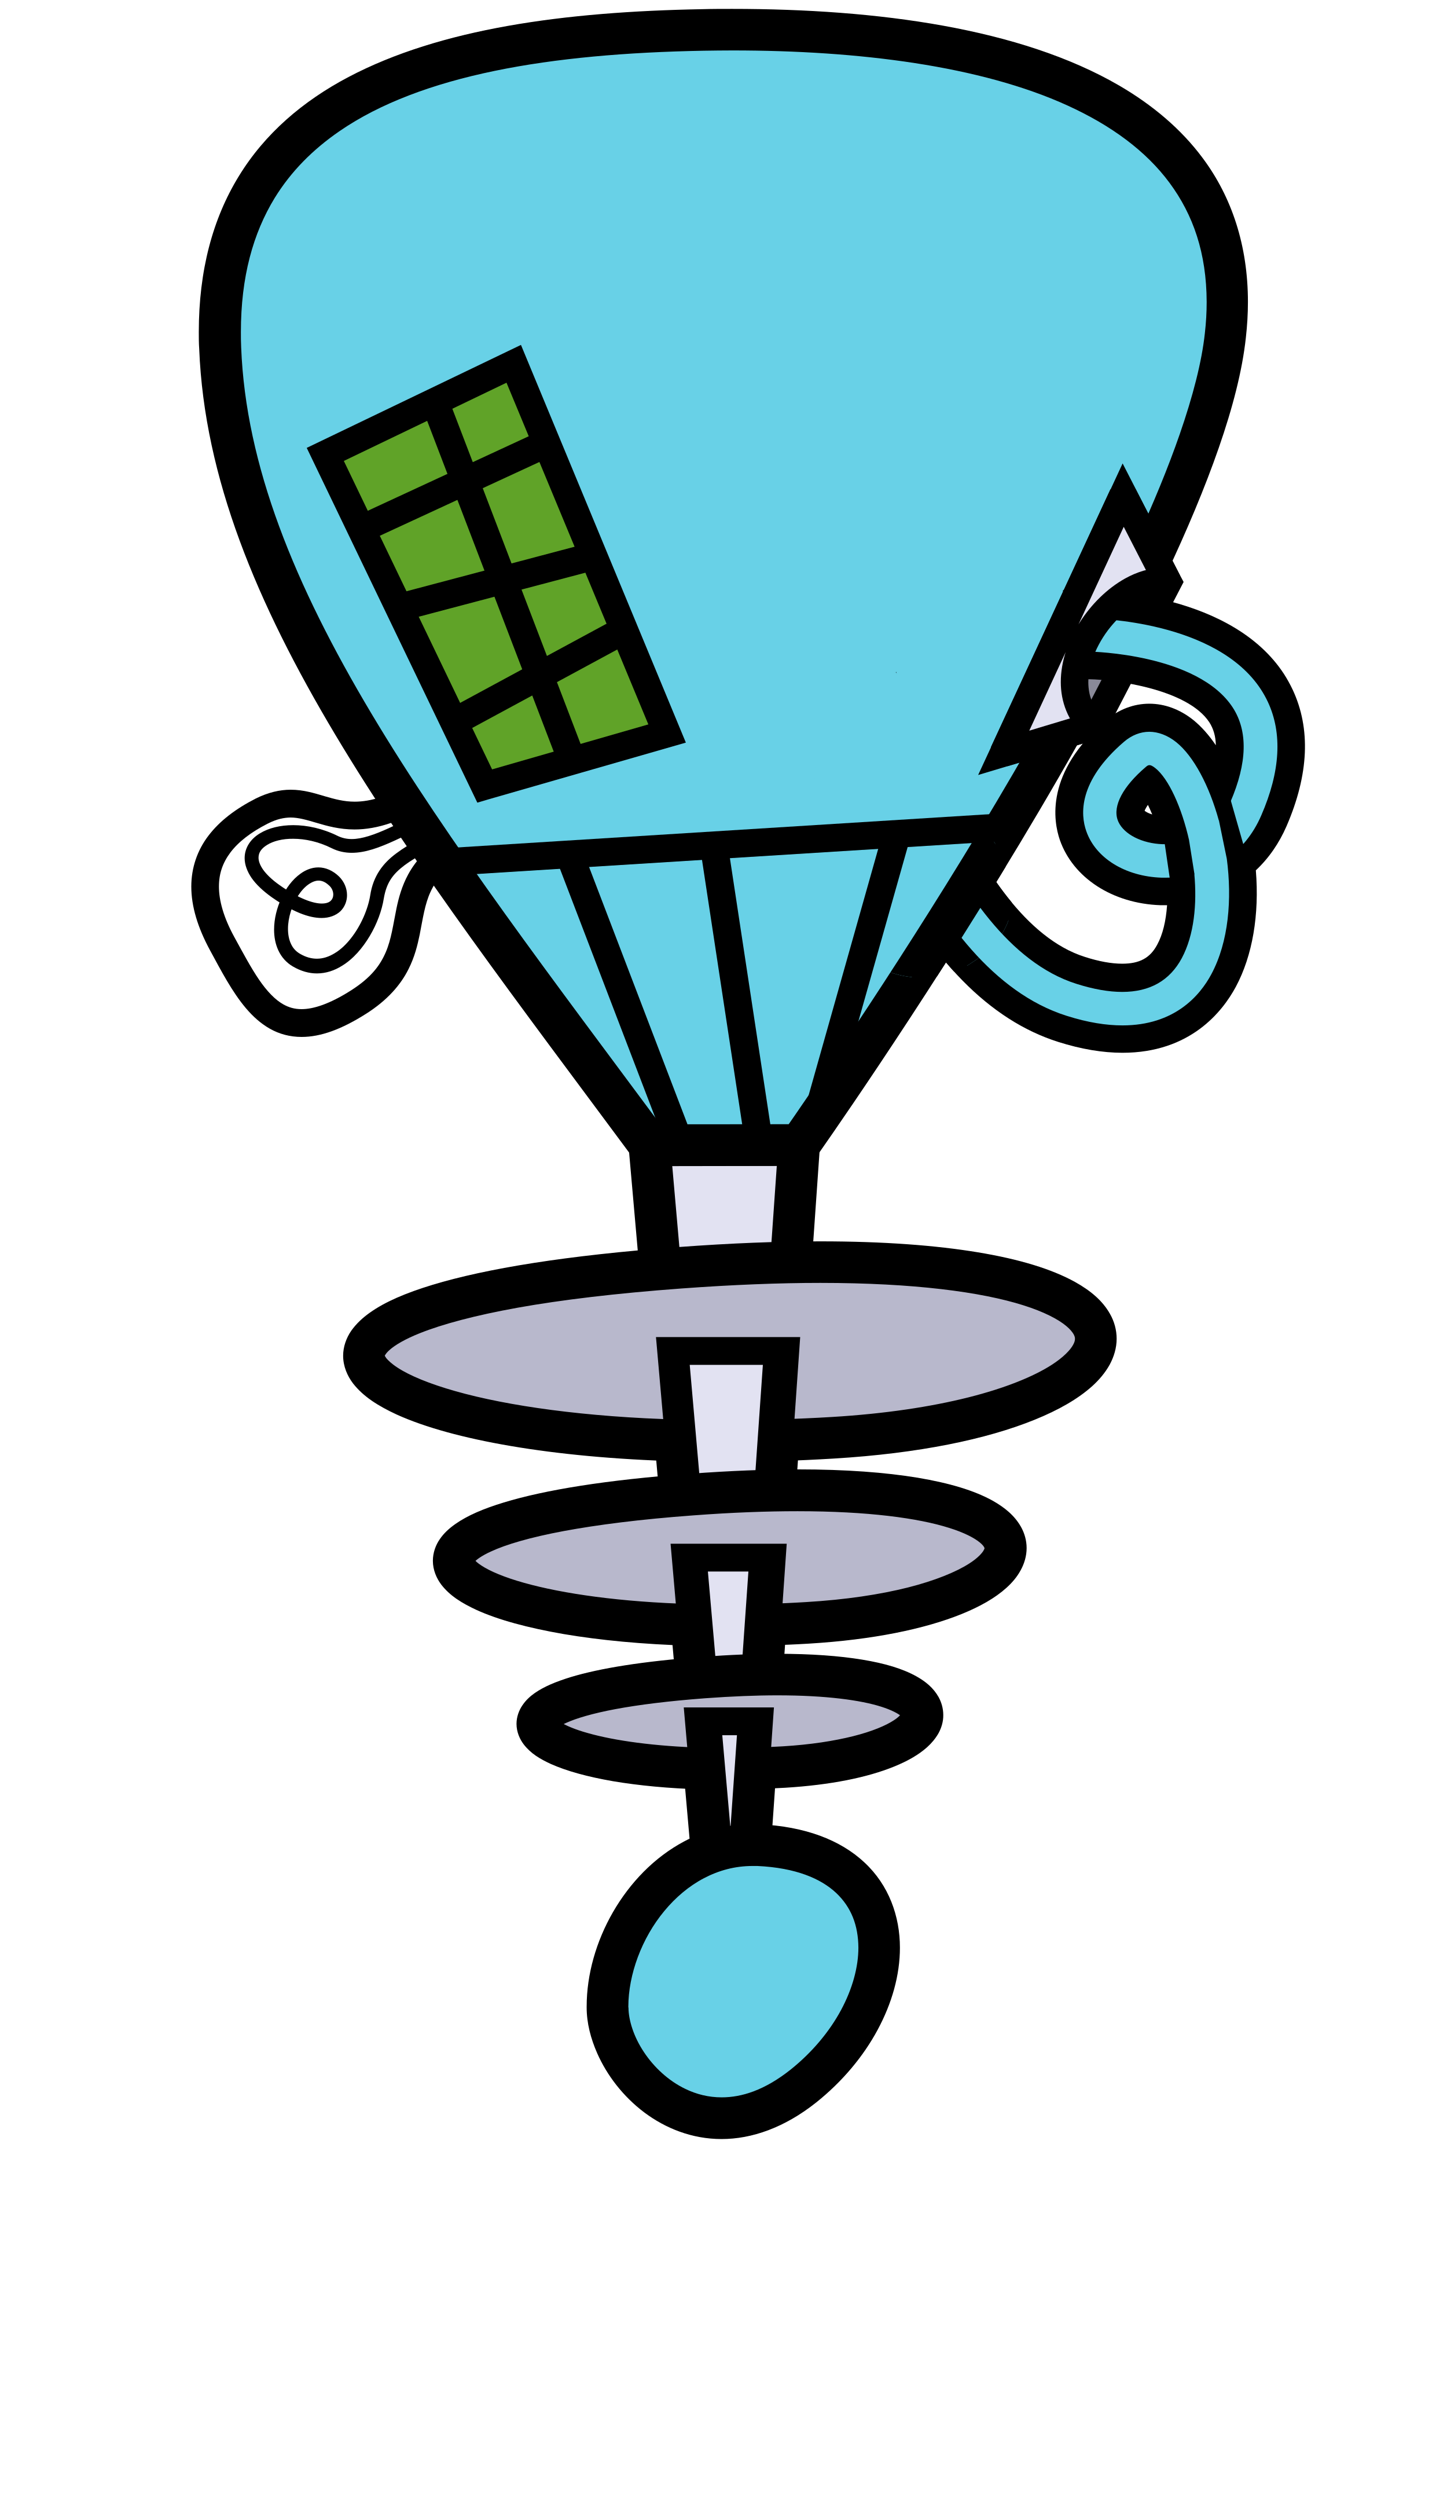 <?xml version="1.0" encoding="UTF-8"?><svg id="Livello_2" xmlns="http://www.w3.org/2000/svg" xmlns:xlink="http://www.w3.org/1999/xlink" viewBox="0 0 104.16 179.9"><defs><style>.cls-1{fill:none;}.cls-2{clip-path:url(#clippath);}.cls-3{fill:#68d1e7;}.cls-4{fill:#e2e2f2;}.cls-5{fill:#8a8a99;}.cls-6{fill:#b8b8cc;}.cls-7{fill:#60a328;}.cls-8{clip-path:url(#clippath-1);}</style><clipPath id="clippath"><polyline class="cls-1" points="104.16 179.9 0 179.9 0 0 104.16 0 104.16 179.9"/></clipPath><clipPath id="clippath-1"><path class="cls-1" d="m69.85,69.35c-2.05,1.3-4.82,1.33-6.9.09-1.9-1.13-3.12-3.17-3.71-5.3-.59-2.13-.62-4.37-.61-6.58.01-2.4.06-4.81.59-7.15.28-1.26.84-2.64,2.05-3.1,1.33-.5,2.82.39,3.61,1.57.79,1.18,1.11,2.6,1.7,3.89h0c2.21,4.84,10.72,11.85,3.26,16.58-.83.53.24-.15,1.3-.83,1.57-.99,3.13-1.98-1.3.83"/></clipPath></defs><g id="lasers"><g id="laser4OFF"><g class="cls-2"><polygon class="cls-4" points="57.53 82.39 52.75 150.6 46.75 82.4 57.53 82.39"/><polygon points="57.53 82.39 56.03 82.28 52.58 131.56 48.39 83.9 57.53 83.89 57.53 82.39 56.03 82.28 57.53 82.39 57.53 80.89 46.75 80.9 45.25 82.53 51.26 150.73 54.25 150.7 59.02 82.49 57.53 80.89 57.53 82.39"/><path class="cls-3" d="m43.73,144.46c.03,4.73,6.63,11.59,14.09,5.65,7.46-5.94,8.11-16.83-3.23-17.35-6.33-.29-10.89,6.14-10.85,11.7Z"/><path d="m43.73,144.46h-1.5c0,1.12.29,2.23.76,3.3.71,1.6,1.86,3.1,3.38,4.25,1.52,1.14,3.43,1.92,5.57,1.92,2.18,0,4.53-.82,6.81-2.63,1.89-1.51,3.39-3.31,4.42-5.22,1.03-1.91,1.61-3.94,1.61-5.92,0-2.27-.8-4.5-2.55-6.13-1.74-1.63-4.3-2.6-7.58-2.75-.16,0-.32-.01-.48-.01-1.78,0-3.44.46-4.9,1.23-2.19,1.16-3.93,3-5.14,5.09-1.21,2.1-1.9,4.48-1.9,6.81v.1s0-.01,0-.01h1.5s1.5-.03,1.5-.03v-.05c0-2.31.96-4.93,2.59-6.89.81-.98,1.78-1.8,2.85-2.36,1.07-.56,2.23-.88,3.5-.88.11,0,.23,0,.35,0,2.79.13,4.58.92,5.67,1.94,1.09,1.03,1.59,2.34,1.6,3.94,0,1.38-.42,2.95-1.25,4.49-.83,1.54-2.07,3.04-3.65,4.3-1.86,1.47-3.5,1.98-4.94,1.98-.94,0-1.82-.22-2.62-.61-1.21-.58-2.26-1.56-2.98-2.65-.73-1.09-1.11-2.3-1.11-3.2h0s0-.01,0-.01l-1.5.02Z"/><path class="cls-6" d="m54.4,127.24c.66-.02,1.34-.05,2.03-.09,13.55-.81,14.8-7.96-5.78-6.44-18.18,1.34-13.6,6.16-.04,6.54l-.3-3.38h4.32l-.24,3.37Z"/><path d="m54.4,127.24l.03,1c.67-.02,1.36-.05,2.06-.09,3.24-.19,5.82-.74,7.67-1.48.92-.38,1.67-.8,2.24-1.31.28-.26.52-.54.7-.86.18-.32.29-.7.29-1.09,0-.37-.1-.73-.28-1.05-.31-.55-.8-.96-1.41-1.29-.91-.5-2.14-.88-3.74-1.15-1.61-.27-3.59-.42-6.01-.42-1.6,0-3.39.07-5.38.21-4.27.32-7.32.82-9.37,1.44-1.03.32-1.82.65-2.42,1.08-.3.21-.56.45-.77.75-.2.29-.34.67-.34,1.06,0,.45.18.86.42,1.17.43.55,1.01.91,1.74,1.25,1.1.5,2.56.9,4.37,1.21,1.81.31,3.95.51,6.38.58l1.12.03-.3-3.41h2.16l-.24,3.4,1.11-.03-.03-1,1,.07.31-4.44h-6.49l.39,4.46,1-.09.03-1c-3.56-.1-6.49-.52-8.45-1.07-.98-.27-1.71-.59-2.13-.86-.21-.13-.33-.26-.38-.31l-.02-.03h0s-.16.07-.16.07h.18s-.01-.07-.01-.07l-.16.07h.18s-.21,0-.21,0l.2.07v-.07s-.2,0-.2,0l.2.07-.07-.02.06.03h0s-.07-.03-.07-.03l.06.03s.03-.06.13-.14c.17-.15.53-.37,1.08-.59,1.65-.67,4.88-1.32,9.86-1.68,1.94-.14,3.69-.21,5.23-.21,3.55,0,6.08.35,7.63.84.77.24,1.29.52,1.56.74.13.11.2.2.23.25l.03.07-.04.13c-.07.14-.31.41-.75.69-.65.42-1.7.86-3.09,1.2-1.39.35-3.12.61-5.14.73-.68.04-1.35.07-2,.09l.03,1,1,.07-1-.07Z"/><path d="m54.45,128.74c.68-.02,1.37-.05,2.07-.09,3.28-.2,5.91-.74,7.83-1.52.96-.39,1.75-.83,2.39-1.4.32-.29.59-.61.81-.99.21-.38.36-.85.35-1.33,0-.46-.13-.91-.34-1.29-.38-.67-.94-1.12-1.6-1.49-.99-.55-2.26-.93-3.9-1.2-1.64-.27-3.66-.42-6.09-.42-1.62,0-3.42.07-5.42.22-4.29.32-7.36.82-9.48,1.46-1.06.33-1.89.67-2.57,1.14-.34.24-.64.51-.89.88-.25.36-.43.84-.43,1.34,0,.58.23,1.1.52,1.48.51.66,1.16,1.04,1.93,1.4,1.16.52,2.66.93,4.5,1.25,1.84.31,4,.52,6.44.59l.08-3c-3.53-.1-6.42-.51-8.32-1.05-.95-.26-1.65-.57-2-.8l-.19-.14-.05-.05h0s-.45.33-.45.33h.54c0-.2-.08-.34-.09-.34l-.45.34h.54s-.6,0-.6,0l.51.34s.09-.17.09-.34h-.6l.51.34-.1-.07.09.07h0s-.1-.07-.1-.07l.09.07s.23-.22.69-.42c.7-.32,1.89-.68,3.55-.99,1.66-.31,3.8-.58,6.45-.78,1.93-.14,3.66-.21,5.2-.21,3.51,0,6.01.35,7.48.82.73.23,1.2.49,1.39.65l.09.09.02.02.27-.17h-.31l.04.17.27-.17h-.31.36l-.35-.1v.1s.35,0,.35,0l-.35-.1.17.05-.17-.07v.02s.17.05.17.05l-.17-.07h0s-.17.25-.56.5c-.57.38-1.58.81-2.94,1.15-1.36.34-3.06.61-5.07.73-.68.04-1.34.07-1.99.09l.09,3h0Z"/><path class="cls-6" d="m55.21,116.91c.95-.03,1.92-.07,2.91-.13,19.42-1.15,21.22-11.41-8.28-9.23-26.05,1.93-19.49,8.83-.06,9.38l-.43-4.84h6.2l-.34,4.83Z"/><path d="m55.21,116.91l.03,1c.96-.03,1.94-.07,2.94-.13,4.61-.28,8.27-1.05,10.86-2.09,1.29-.53,2.32-1.11,3.08-1.8.38-.34.69-.71.92-1.13.23-.41.37-.88.37-1.36,0-.45-.12-.9-.34-1.29-.39-.69-1.02-1.23-1.85-1.69-1.24-.69-2.95-1.22-5.23-1.59-2.27-.38-5.1-.59-8.54-.59-2.29,0-4.84.1-7.68.31-6.1.45-10.44,1.17-13.34,2.05-1.45.44-2.54.92-3.35,1.48-.4.28-.74.59-.99.96-.25.37-.42.82-.41,1.28,0,.54.21,1.03.51,1.42.53.69,1.32,1.19,2.33,1.66,1.52.69,3.59,1.26,6.16,1.7,2.57.44,5.62.73,9.08.83l1.12.03-.43-4.87h4.03l-.34,4.86,1.11-.03-.03-1,1,.07.41-5.9h-8.36l.52,5.93,1-.09.03-1c-5.14-.14-9.35-.74-12.21-1.55-1.43-.4-2.52-.86-3.17-1.29-.33-.21-.54-.41-.65-.55-.11-.15-.1-.2-.11-.21,0-.01,0-.04.07-.15.12-.19.52-.54,1.25-.89,1.09-.53,2.86-1.09,5.33-1.56,2.47-.48,5.65-.88,9.6-1.17,2.8-.21,5.3-.3,7.54-.3,5.11,0,8.77.5,11.06,1.22,1.14.36,1.93.78,2.38,1.15.22.18.36.35.43.48.07.13.09.22.09.32,0,.1-.02.22-.12.39-.16.3-.56.72-1.22,1.14-.99.64-2.54,1.28-4.56,1.78-2.02.51-4.53.89-7.45,1.06-.98.06-1.94.1-2.88.13l.03,1,1,.07-1-.07Z"/><path d="m55.26,118.41c.96-.03,1.95-.07,2.95-.13,4.65-.28,8.36-1.06,11.01-2.13,1.33-.54,2.41-1.15,3.23-1.89.41-.37.76-.78,1.02-1.26.26-.47.43-1.02.43-1.6,0-.54-.15-1.07-.41-1.53-.46-.81-1.17-1.39-2.04-1.88-1.32-.73-3.08-1.26-5.39-1.65-2.31-.38-5.16-.6-8.62-.6-2.3,0-4.87.1-7.72.31-6.12.45-10.49,1.17-13.45,2.07-1.48.45-2.62.94-3.49,1.55-.44.31-.82.65-1.12,1.09-.3.43-.5.98-.5,1.56,0,.67.27,1.27.61,1.72.62.8,1.47,1.32,2.52,1.81,1.58.72,3.69,1.29,6.28,1.74,2.59.44,5.67.74,9.15.84l.08-3c-5.1-.14-9.29-.74-12.09-1.53-1.4-.39-2.45-.84-3.04-1.23-.3-.19-.47-.36-.52-.44l-.03-.04h0l-.3.13h.32s-.02-.13-.02-.13l-.3.13h.32s-.37,0-.37,0l.35.12.02-.12h-.37l.35.12-.16-.05.15.07v-.02s-.15-.05-.15-.05l.15.07.03-.04c.09-.13.49-.45,1.2-.77,1.07-.5,2.82-1.02,5.23-1.47,2.42-.45,5.52-.85,9.34-1.13,2.79-.21,5.28-.3,7.5-.3,5.08,0,8.7.5,10.91,1.2,1.1.34,1.84.74,2.21,1.05.19.15.28.28.31.34l.03.07s0,.04-.06.15c-.1.19-.43.57-1.05.96-.92.59-2.43,1.22-4.41,1.72-1.99.5-4.46.88-7.35,1.05-.98.06-1.93.1-2.87.13l.09,3h0Z"/><path class="cls-6" d="m56.08,103.64c1.26-.04,2.55-.1,3.86-.17,25.74-1.53,28.12-15.13-10.98-12.24-34.53,2.55-25.83,11.71-.08,12.43l-.56-6.42h8.21l-.45,6.4Z"/><path d="m56.08,103.64l.03,1c1.27-.04,2.57-.1,3.89-.18,6.09-.36,10.91-1.39,14.29-2.75,1.69-.69,3.02-1.45,3.99-2.32.48-.44.87-.9,1.15-1.41.28-.51.45-1.07.45-1.64,0-.54-.15-1.07-.42-1.55-.47-.84-1.27-1.52-2.32-2.11-1.59-.88-3.83-1.58-6.82-2.08-2.99-.5-6.72-.78-11.27-.78-3.02,0-6.4.13-10.16.4-8.07.6-13.81,1.55-17.62,2.7-1.9.58-3.33,1.2-4.35,1.92-.51.36-.92.75-1.23,1.19-.31.44-.49.97-.49,1.51,0,.63.25,1.21.61,1.69.65.84,1.65,1.49,2.96,2.09,1.98.9,4.7,1.65,8.09,2.23,3.38.58,7.42.97,11.99,1.09l1.12.03-.57-6.45h6.05l-.45,6.43,1.11-.03-.03-1,1,.07.52-7.47h-10.38l.66,7.5,1-.09.03-1c-6.83-.19-12.44-.99-16.27-2.07-1.91-.54-3.38-1.15-4.29-1.75-.46-.29-.77-.58-.94-.81-.17-.23-.2-.38-.21-.48,0-.09.02-.2.15-.39.21-.32.79-.81,1.78-1.29,1.48-.73,3.85-1.46,7.15-2.09,3.3-.63,7.52-1.17,12.76-1.56,3.71-.27,7.05-.4,10.01-.4,6.8,0,11.68.66,14.76,1.63,1.54.48,2.63,1.05,3.26,1.58.32.26.52.51.64.73.12.22.16.4.16.58,0,.19-.05.41-.2.68-.25.46-.82,1.05-1.72,1.63-1.35.87-3.44,1.73-6.14,2.4-2.71.68-6.04,1.19-9.93,1.42-1.3.08-2.58.14-3.83.17l.03,1,1,.07-1-.07Z"/><path d="m56.13,105.14c1.27-.04,2.57-.1,3.9-.18,6.13-.37,10.99-1.39,14.44-2.79,1.73-.7,3.11-1.49,4.14-2.41.51-.46.94-.97,1.26-1.54.31-.57.51-1.21.51-1.88,0-.63-.17-1.25-.48-1.79-.54-.96-1.41-1.68-2.52-2.3-1.67-.92-3.96-1.63-6.98-2.13-3.02-.5-6.78-.79-11.35-.79-3.04,0-6.43.13-10.2.41-8.09.6-13.86,1.55-17.72,2.72-1.94.59-3.4,1.22-4.49,1.99-.54.38-1,.81-1.36,1.32-.35.51-.58,1.14-.58,1.79,0,.76.3,1.45.71,1.99.74.95,1.8,1.62,3.16,2.25,2.04.92,4.8,1.68,8.21,2.26,3.41.58,7.47.97,12.06,1.1l.08-3c-6.8-.19-12.37-.98-16.14-2.05-1.88-.53-3.31-1.13-4.16-1.69-.42-.27-.69-.53-.82-.69l-.1-.16v-.02s-.02,0-.02,0h.02s0,0,0,0h-.02s.02,0,.02,0h-.06s.06,0,.06,0h0s-.06,0-.06,0h.06s-.05,0-.05,0h.05s0,0,0,0h-.05.05s.02-.03.02-.03c.03-.06.13-.21.34-.39.37-.33,1.1-.77,2.16-1.19,1.6-.64,3.95-1.28,7.07-1.84,3.13-.56,7.04-1.03,11.78-1.38,3.7-.27,7.02-.4,9.98-.4,6.76,0,11.61.66,14.61,1.61,1.5.47,2.53,1.02,3.09,1.49.28.23.44.44.53.59.08.15.1.24.1.33,0,.1-.02.23-.13.43-.19.36-.69.9-1.55,1.45-1.29.83-3.33,1.67-6,2.34-2.67.67-5.98,1.18-9.84,1.41-1.3.08-2.57.13-3.82.17l.09,3h0Z"/><path d="m32.58,59.86c-1.6.9-2.6,1.96-3.2,3.07-.45.83-.68,1.67-.84,2.44-.24,1.17-.37,2.22-.77,3.15-.4.93-1.04,1.82-2.5,2.75-1.57,1-2.73,1.35-3.56,1.35-.51,0-.91-.12-1.31-.34-.59-.33-1.18-.94-1.76-1.79-.58-.85-1.15-1.92-1.78-3.07-.77-1.41-1.1-2.62-1.1-3.62,0-.94.27-1.71.83-2.46.56-.74,1.45-1.45,2.7-2.08.66-.33,1.15-.42,1.62-.43.57,0,1.16.17,1.9.39.74.22,1.63.47,2.71.47,1.6,0,3.52-.56,6.03-2.22l-1.1-1.67c-2.31,1.53-3.8,1.89-4.92,1.89-.77,0-1.43-.18-2.15-.39-.72-.21-1.51-.47-2.46-.47-.77,0-1.62.19-2.52.64-1.43.73-2.58,1.6-3.39,2.66-.81,1.06-1.24,2.32-1.24,3.67,0,1.44.47,2.96,1.34,4.57.83,1.53,1.6,3.01,2.59,4.18.5.59,1.06,1.1,1.73,1.48.67.38,1.44.59,2.28.59,1.38,0,2.88-.55,4.63-1.66,1.55-.98,2.51-2.1,3.07-3.23.43-.85.64-1.69.8-2.47.23-1.17.37-2.2.78-3.08.41-.89,1.07-1.72,2.57-2.58l-.99-1.74h0Z"/><path d="m32.25,59.18c-1.5.91-2.74,1.49-3.71,2.22-.97.71-1.68,1.64-1.89,3.03-.16.99-.67,2.18-1.38,3.08-.35.45-.75.83-1.17,1.08-.42.26-.85.4-1.29.4-.38,0-.78-.1-1.21-.35-.31-.18-.52-.42-.66-.73-.14-.3-.21-.67-.21-1.07,0-.8.29-1.72.74-2.4.22-.34.48-.62.74-.8.26-.18.5-.27.72-.27.24,0,.49.09.79.38.18.17.27.41.27.62,0,.18-.06.33-.17.44-.11.11-.3.21-.66.21-.58,0-1.59-.31-3-1.3-.59-.41-.99-.81-1.23-1.15-.24-.35-.32-.63-.32-.85,0-.35.18-.65.62-.92.43-.27,1.1-.45,1.88-.44.84,0,1.81.2,2.77.68.46.23.95.33,1.44.33.99,0,1.99-.38,3.09-.88,1.1-.5,2.29-1.14,3.64-1.74l-.41-.91c-1.38.62-2.59,1.27-3.64,1.75-1.05.48-1.95.79-2.68.79-.36,0-.68-.07-1-.22-1.09-.54-2.21-.78-3.21-.78-.93,0-1.76.2-2.4.59-.64.38-1.1,1.01-1.1,1.78,0,.47.18.96.5,1.43.33.47.81.93,1.47,1.4,1.51,1.05,2.66,1.48,3.57,1.48.56,0,1.03-.18,1.36-.49.32-.32.47-.74.47-1.15,0-.49-.2-.97-.57-1.34-.44-.43-.97-.66-1.49-.66-.48,0-.92.18-1.3.46-.57.41-1.03,1.03-1.36,1.74-.33.71-.53,1.5-.53,2.28,0,.52.09,1.03.31,1.5.22.47.57.88,1.06,1.16.57.33,1.15.49,1.71.49.66,0,1.27-.21,1.81-.55.82-.5,1.48-1.28,2-2.15.51-.86.87-1.82,1.01-2.71.2-1.15.66-1.75,1.51-2.39.85-.63,2.09-1.23,3.63-2.16l-.52-.86h0Z"/><path class="cls-3" d="m57.53,82.39s28.7-40.51,30.66-58.25C90.14,6.41,70.81,1.79,50.59,2.15,30.37,2.5,15.12,7.31,15.83,25.05c.71,17.74,14.54,35.27,30.92,57.35h10.78Z"/><path d="m57.53,82.39l1.22.87s7.2-10.17,14.66-22.57c3.73-6.2,7.52-12.96,10.52-19.32,1.5-3.18,2.8-6.26,3.8-9.14,1-2.88,1.69-5.54,1.95-7.92.1-.89.15-1.74.15-2.58,0-4.07-1.17-7.56-3.26-10.36-1.56-2.1-3.62-3.82-6-5.21-3.58-2.08-7.92-3.45-12.67-4.31-4.75-.86-9.93-1.21-15.2-1.21-.71,0-1.42,0-2.13.02-9.99.18-18.87,1.4-25.48,4.88-3.3,1.74-6.03,4.08-7.9,7.14-1.88,3.06-2.88,6.79-2.88,11.21,0,.4,0,.82.03,1.23.37,9.25,4.14,18.29,9.8,27.76,5.66,9.47,13.24,19.4,21.42,30.43l.45.61,12.31-.02.45-.63-1.22-.87v-1.5s-10.78.01-10.78.01v1.5s1.21-.89,1.21-.89c-8.2-11.05-15.73-20.93-21.25-30.18-5.53-9.26-9.04-17.85-9.37-26.34-.02-.38-.02-.75-.02-1.11,0-3.97.88-7.1,2.43-9.64,1.17-1.9,2.73-3.48,4.68-4.82,2.91-2,6.7-3.41,11.16-4.33,4.45-.92,9.55-1.35,15.04-1.45.69-.01,1.39-.02,2.08-.02,9.12,0,17.87,1.11,24.13,3.97,3.13,1.43,5.63,3.26,7.33,5.56,1.7,2.3,2.66,5.05,2.67,8.57,0,.72-.04,1.47-.13,2.25-.22,2.05-.86,4.53-1.81,7.27-3.32,9.59-10.48,22.23-16.8,32.39-3.16,5.08-6.11,9.56-8.27,12.76-1.08,1.6-1.96,2.88-2.57,3.77-.31.44-.54.78-.7,1.01-.16.23-.24.35-.24.35l1.22.87v-1.5s0,1.5,0,1.5Z"/><polygon class="cls-5" points="84.07 41.88 78.7 52.23 72.25 54.17 80.85 35.62 84.07 41.88"/><polygon points="84.07 41.88 83.18 41.42 78.01 51.4 74.09 52.57 80.9 37.9 83.18 42.34 84.07 41.88 83.18 41.42 84.07 41.88 84.96 41.43 80.81 33.35 70.41 55.77 79.4 53.07 85.2 41.88 84.96 41.43 84.07 41.88"/><path class="cls-3" d="m80.8,74.79c-1.32,0-2.78-.25-4.32-.73-4.67-1.47-8.74-5.65-12.11-12.43-2.09-4.2-2.61-7.53-2.78-8.63-.02-.1-.03-.18-.04-.22l-.12-.6.47-.41,2.04-1.63.36,1.4c.04.08.11.21.2.39.56,1.08,1.87,3.6,3.36,6.8,2,4.28,5.34,9.69,9.93,11.13,1.12.35,2.13.53,2.99.53,1.63,0,2.71-.6,3.4-1.9.59-1.1.88-2.63.85-4.39-.38.05-.77.08-1.15.08-.1,0-.21,0-.31,0-3.03-.11-5.52-1.69-6.33-4.03-.49-1.41-.76-4.27,3.02-7.5.73-.63,1.59-.96,2.48-.96s1.78.33,2.56.97c1,.81,1.93,2.19,2.65,3.94.78-2.13.77-3.85-.05-5.11-1.84-2.83-7.43-3.54-9.44-3.57l-1-.02.05-4.39h1c.39.01,9.56.17,13.07,5.58.21.33.4.66.55,1,1.19,2.53,1.03,5.56-.45,9-.55,1.27-1.33,2.34-2.34,3.17.33,3.2-.12,6.14-1.28,8.32-.84,1.58-2.91,4.22-7.28,4.22Zm1.97-18.49c-1.15,1.09-1.52,1.97-1.37,2.4.24.52,1.13,1.04,2.34,1.09h.13c.14,0,.31,0,.51-.03-.48-1.69-1.1-2.89-1.6-3.46Z"/><path d="m78.52,44.51c.37,0,9.02.15,12.25,5.11.18.28.35.58.49.88,1.06,2.26.91,5.01-.47,8.18-.6,1.39-1.48,2.41-2.48,3.12.38,2.9.14,5.96-1.11,8.3-.82,1.54-2.65,3.69-6.4,3.69-1.15,0-2.48-.2-4.02-.69-5.3-1.67-9.08-7.01-11.52-11.92-2.32-4.66-2.65-8.28-2.74-8.64l.83-.67c.02.08,1.67,3.13,3.6,7.27,2.21,4.74,5.7,10.14,10.54,11.66,1.23.39,2.33.58,3.29.58,1.99,0,3.42-.81,4.29-2.43.89-1.67,1.1-3.89.9-6.07-.71.2-1.42.28-2.09.28-.09,0-.18,0-.27,0-2.61-.09-4.75-1.41-5.42-3.36-.41-1.17-.6-3.57,2.72-6.42.56-.48,1.19-.72,1.82-.72s1.32.25,1.94.75c1.25,1,2.38,3.13,3.07,5.65.31-.37.59-.81.83-1.35,1.21-2.81,1.27-5.09.17-6.79-2.52-3.88-10.18-4.02-10.26-4.03l.03-2.4m5.36,16.27c.39,0,1.03-.05,1.73-.27-.54-2.41-1.49-4.46-2.43-5.21-.2-.16-.33-.22-.43-.22s-.18.06-.27.14c-1.64,1.4-2.37,2.79-2.02,3.8l.06.15c.42.9,1.7,1.55,3.18,1.6h.17m-7.34-18.29l-.02,2-.03,2.4-.02,2,2,.02c1.72.03,7.02.67,8.61,3.11.29.46.45,1,.46,1.64-.5-.74-1.04-1.34-1.6-1.8-.97-.78-2.07-1.19-3.19-1.19s-2.21.41-3.13,1.2c-4.39,3.76-3.77,7.26-3.31,8.6.95,2.73,3.79,4.58,7.24,4.7.11,0,.23,0,.35,0h.13c-.08,1.13-.31,2.11-.71,2.84-.51.96-1.27,1.37-2.52,1.37-.76,0-1.67-.16-2.69-.49-4.25-1.34-7.42-6.5-9.33-10.6-1.5-3.23-2.82-5.76-3.38-6.84-.06-.12-.11-.21-.15-.29l-.72-2.78-2.41,1.93-.83.67-1.01.81.31,1.2.03.16c.18,1.13.71,4.59,2.87,8.92,3.5,7.03,7.77,11.38,12.71,12.94,1.64.52,3.2.78,4.62.78,4.89,0,7.21-2.98,8.16-4.75,1.2-2.24,1.7-5.18,1.44-8.38.93-.87,1.67-1.94,2.21-3.18,1.61-3.72,1.75-7.02.44-9.82-.18-.38-.39-.76-.62-1.12-3.74-5.75-12.87-6.02-13.9-6.03l-2-.02Zm5.87,15.89c.04-.1.11-.24.24-.43.1.2.2.43.31.69-.26-.08-.44-.18-.54-.26Z"/><polygon points="85.6 60.51 85.98 62.9 84.44 64.81 83.62 59.21 85.6 60.51"/><polygon points="88.31 61.8 87.75 59.08 87.82 54.89 89.97 62.41 88.31 61.8"/><path class="cls-4" d="m84.07,41.88c-4.16-.39-9.15,6.86-5.37,10.35l-6.45,1.94,8.6-18.55,3.22,6.26Z"/><path d="m84.07,41.88l.1-1c-.14-.01-.28-.02-.43-.02-.97,0-1.91.3-2.77.78-1.28.72-2.41,1.84-3.24,3.14-.83,1.3-1.37,2.79-1.37,4.31,0,1.39.5,2.81,1.66,3.88l.68-.73-.29-.96-4.32,1.3,6.8-14.67,2.28,4.44.89-.46.1-1-.1,1,.89-.46-3.22-6.26-1.8.04-8.6,18.55,1.19,1.38,6.45-1.94.39-1.69c-.73-.68-1.01-1.46-1.02-2.41-.01-1.35.71-2.99,1.8-4.22.54-.62,1.16-1.13,1.79-1.48.63-.35,1.25-.53,1.79-.53h.24s.98-1.44.98-1.44l-.89.46Z"/><g class="cls-8"><polygon class="cls-5" points="84.07 41.88 78.7 52.23 72.25 54.17 80.85 35.62 84.07 41.88"/><polygon points="84.07 41.88 83.18 41.42 78.01 51.4 74.09 52.57 80.9 37.9 83.18 42.34 84.07 41.88 83.18 41.42 84.07 41.88 84.96 41.43 80.81 33.35 70.41 55.77 79.4 53.07 85.2 41.88 84.96 41.43 84.07 41.88"/><path class="cls-3" d="m80.8,74.79c-1.32,0-2.78-.25-4.32-.73-4.67-1.47-8.74-5.65-12.11-12.43-2.09-4.2-2.61-7.53-2.78-8.63-.02-.1-.03-.18-.04-.22l-.12-.6.47-.41,2.04-1.63.36,1.4c.04.08.11.21.2.39.56,1.08,1.87,3.6,3.36,6.8,2,4.28,5.34,9.69,9.93,11.13,1.12.35,2.13.53,2.99.53,1.63,0,2.71-.6,3.4-1.9.59-1.1.88-2.63.85-4.39-.38.05-.77.08-1.15.08-.1,0-.21,0-.31,0-3.03-.11-5.52-1.69-6.33-4.03-.49-1.41-.76-4.27,3.02-7.5.73-.63,1.59-.96,2.48-.96s1.78.33,2.56.97c1,.81,1.93,2.19,2.65,3.94.78-2.13.77-3.85-.05-5.11-1.84-2.83-7.43-3.54-9.44-3.57l-1-.02.05-4.39h1c.39.01,9.56.17,13.07,5.58.21.33.4.66.55,1,1.19,2.53,1.03,5.56-.45,9-.55,1.27-1.33,2.34-2.34,3.17.33,3.2-.12,6.14-1.28,8.32-.84,1.58-2.91,4.22-7.28,4.22Zm1.97-18.49c-1.15,1.09-1.52,1.97-1.37,2.4.24.52,1.13,1.04,2.34,1.09h.13c.14,0,.31,0,.51-.03-.48-1.69-1.1-2.89-1.6-3.46Z"/><path d="m78.52,44.51c.37,0,9.02.15,12.25,5.11.18.28.35.58.49.88,1.06,2.26.91,5.01-.47,8.18-.6,1.39-1.48,2.41-2.48,3.12.38,2.9.14,5.96-1.11,8.3-.82,1.54-2.65,3.69-6.4,3.69-1.15,0-2.48-.2-4.02-.69-5.3-1.67-9.08-7.01-11.52-11.92-2.32-4.66-2.65-8.28-2.74-8.64l.83-.67c.02.08,1.67,3.13,3.6,7.27,2.21,4.74,5.7,10.14,10.54,11.66,1.23.39,2.33.58,3.29.58,1.99,0,3.42-.81,4.29-2.43.89-1.67,1.1-3.89.9-6.07-.71.2-1.42.28-2.09.28-.09,0-.18,0-.27,0-2.61-.09-4.75-1.41-5.42-3.36-.41-1.17-.6-3.57,2.72-6.42.56-.48,1.19-.72,1.82-.72s1.32.25,1.94.75c1.25,1,2.38,3.13,3.07,5.65.31-.37.59-.81.83-1.35,1.21-2.81,1.27-5.09.17-6.79-2.52-3.88-10.18-4.02-10.26-4.03l.03-2.4m5.36,16.27c.39,0,1.03-.05,1.73-.27-.54-2.41-1.49-4.46-2.43-5.21-.2-.16-.33-.22-.43-.22s-.18.06-.27.14c-1.64,1.4-2.37,2.79-2.02,3.8l.06.15c.42.9,1.7,1.55,3.18,1.6h.17m-7.34-18.29l-.02,2-.03,2.4-.02,2,2,.02c1.72.03,7.02.67,8.61,3.11.29.46.45,1,.46,1.64-.5-.74-1.04-1.34-1.6-1.8-.97-.78-2.07-1.19-3.19-1.19s-2.21.41-3.13,1.2c-4.39,3.76-3.77,7.26-3.31,8.6.95,2.73,3.79,4.58,7.24,4.7.11,0,.23,0,.35,0h.13c-.08,1.13-.31,2.11-.71,2.84-.51.96-1.27,1.37-2.52,1.37-.76,0-1.67-.16-2.69-.49-4.25-1.34-7.42-6.5-9.33-10.6-1.5-3.23-2.82-5.76-3.38-6.84-.06-.12-.11-.21-.15-.29l-.72-2.78-2.41,1.93-.83.67-1.01.81.31,1.2.03.16c.18,1.13.71,4.59,2.87,8.92,3.5,7.03,7.77,11.38,12.71,12.94,1.64.52,3.2.78,4.62.78,4.89,0,7.21-2.98,8.16-4.75,1.2-2.24,1.7-5.18,1.44-8.38.93-.87,1.67-1.94,2.21-3.18,1.61-3.72,1.75-7.02.44-9.82-.18-.38-.39-.76-.62-1.12-3.74-5.75-12.87-6.02-13.9-6.03l-2-.02Zm5.87,15.89c.04-.1.11-.24.24-.43.1.2.2.43.31.69-.26-.08-.44-.18-.54-.26Z"/><polygon points="85.6 60.51 85.98 62.9 84.44 64.81 83.62 59.21 85.6 60.51"/><polygon points="88.31 61.8 87.75 59.08 87.82 54.89 89.97 62.41 88.31 61.8"/><path class="cls-4" d="m84.07,41.88c-4.16-.39-9.15,6.86-5.37,10.35l-6.45,1.94,8.6-18.55,3.22,6.26Z"/><path d="m84.07,41.88l.1-1c-.14-.01-.28-.02-.43-.02-.97,0-1.91.3-2.77.78-1.28.72-2.41,1.84-3.24,3.14-.83,1.3-1.37,2.79-1.37,4.31,0,1.39.5,2.81,1.66,3.88l.68-.73-.29-.96-4.32,1.3,6.8-14.67,2.28,4.44.89-.46.1-1-.1,1,.89-.46-3.22-6.26-1.8.04-8.6,18.55,1.19,1.38,6.45-1.94.39-1.69c-.73-.68-1.01-1.46-1.02-2.41-.01-1.35.71-2.99,1.8-4.22.54-.62,1.16-1.13,1.79-1.48.63-.35,1.25-.53,1.79-.53h.24s.98-1.44.98-1.44l-.89.46Z"/><path class="cls-3" d="m57.53,82.39s28.7-40.51,30.66-58.25C90.14,6.41,70.81,1.79,50.59,2.15,30.37,2.5,15.12,7.31,15.83,25.05c.71,17.74,14.54,35.27,30.92,57.35h10.78Z"/><path d="m57.53,82.39l1.22.87s7.2-10.17,14.66-22.57c3.73-6.2,7.52-12.96,10.52-19.32,1.5-3.18,2.8-6.26,3.8-9.14,1-2.88,1.69-5.54,1.95-7.92.1-.89.15-1.74.15-2.58,0-4.07-1.17-7.56-3.26-10.36-1.56-2.1-3.62-3.82-6-5.21-3.58-2.08-7.92-3.45-12.67-4.31-4.75-.86-9.93-1.21-15.2-1.21-.71,0-1.42,0-2.13.02-9.99.18-18.87,1.4-25.48,4.88-3.3,1.74-6.03,4.08-7.9,7.14-1.88,3.06-2.88,6.79-2.88,11.21,0,.4,0,.82.03,1.23.37,9.25,4.14,18.29,9.8,27.76,5.66,9.47,13.24,19.4,21.42,30.43l.45.61,12.31-.02.45-.63-1.22-.87v-1.5s-10.78.01-10.78.01v1.5s1.21-.89,1.21-.89c-8.2-11.05-15.73-20.93-21.25-30.18-5.53-9.26-9.04-17.85-9.37-26.34-.02-.38-.02-.75-.02-1.11,0-3.97.88-7.1,2.43-9.64,1.17-1.9,2.73-3.48,4.68-4.82,2.91-2,6.7-3.41,11.16-4.33,4.45-.92,9.55-1.35,15.04-1.45.69-.01,1.39-.02,2.08-.02,9.12,0,17.87,1.11,24.13,3.97,3.13,1.43,5.63,3.26,7.33,5.56,1.7,2.3,2.66,5.05,2.67,8.57,0,.72-.04,1.47-.13,2.25-.22,2.05-.86,4.53-1.81,7.27-3.32,9.59-10.48,22.23-16.8,32.39-3.16,5.08-6.11,9.56-8.27,12.76-1.08,1.6-1.96,2.88-2.57,3.77-.31.44-.54.78-.7,1.01-.16.23-.24.35-.24.35l1.22.87v-1.5s0,1.5,0,1.5Z"/></g><line class="cls-4" x1="72.25" y1="59.52" x2="31.94" y2="62.05"/><polyline points="72.19 58.53 31.87 61.05 32 63.04 72.31 60.52"/><line class="cls-4" x1="41.19" y1="62.01" x2="48.99" y2="82.4"/><polyline points="40.25 62.37 48.06 82.76 49.92 82.04 42.12 61.65"/><line class="cls-4" x1="64.61" y1="59.82" x2="58.86" y2="80.19"/><polyline points="63.65 59.55 57.9 79.91 59.82 80.46 65.58 60.09"/><line class="cls-4" x1="51.38" y1="60.79" x2="54.49" y2="81.25"/><polyline points="50.39 60.94 53.5 81.4 55.48 81.1 52.37 60.63"/><polygon class="cls-7" points="34.89 56.56 23.41 32.7 36.98 26.18 48.02 52.78 34.89 56.56"/><polygon points="34.89 56.56 35.79 56.13 24.75 33.17 36.46 27.54 46.67 52.13 34.61 55.6 34.89 56.56 35.79 56.13 34.89 56.56 35.17 57.52 49.37 53.44 37.5 24.82 22.08 32.23 34.36 57.76 35.17 57.52 34.89 56.56"/><line class="cls-7" x1="26" y1="38.08" x2="39.35" y2="31.9"/><polyline points="26.42 38.98 39.77 32.81 38.93 30.99 25.58 37.17"/><line class="cls-7" x1="28.72" y1="43.73" x2="42.72" y2="40.02"/><polyline points="28.97 44.69 42.98 40.99 42.47 39.05 28.46 42.76"/><line class="cls-7" x1="45.09" y1="45.25" x2="32.68" y2="51.96"/><polyline points="44.61 44.37 32.2 51.08 33.15 52.84 45.56 46.13"/><line class="cls-7" x1="41.19" y1="54.75" x2="31.29" y2="28.91"/><polyline points="42.12 54.39 32.23 28.55 30.36 29.27 40.25 55.11"/></g></g></g></svg>